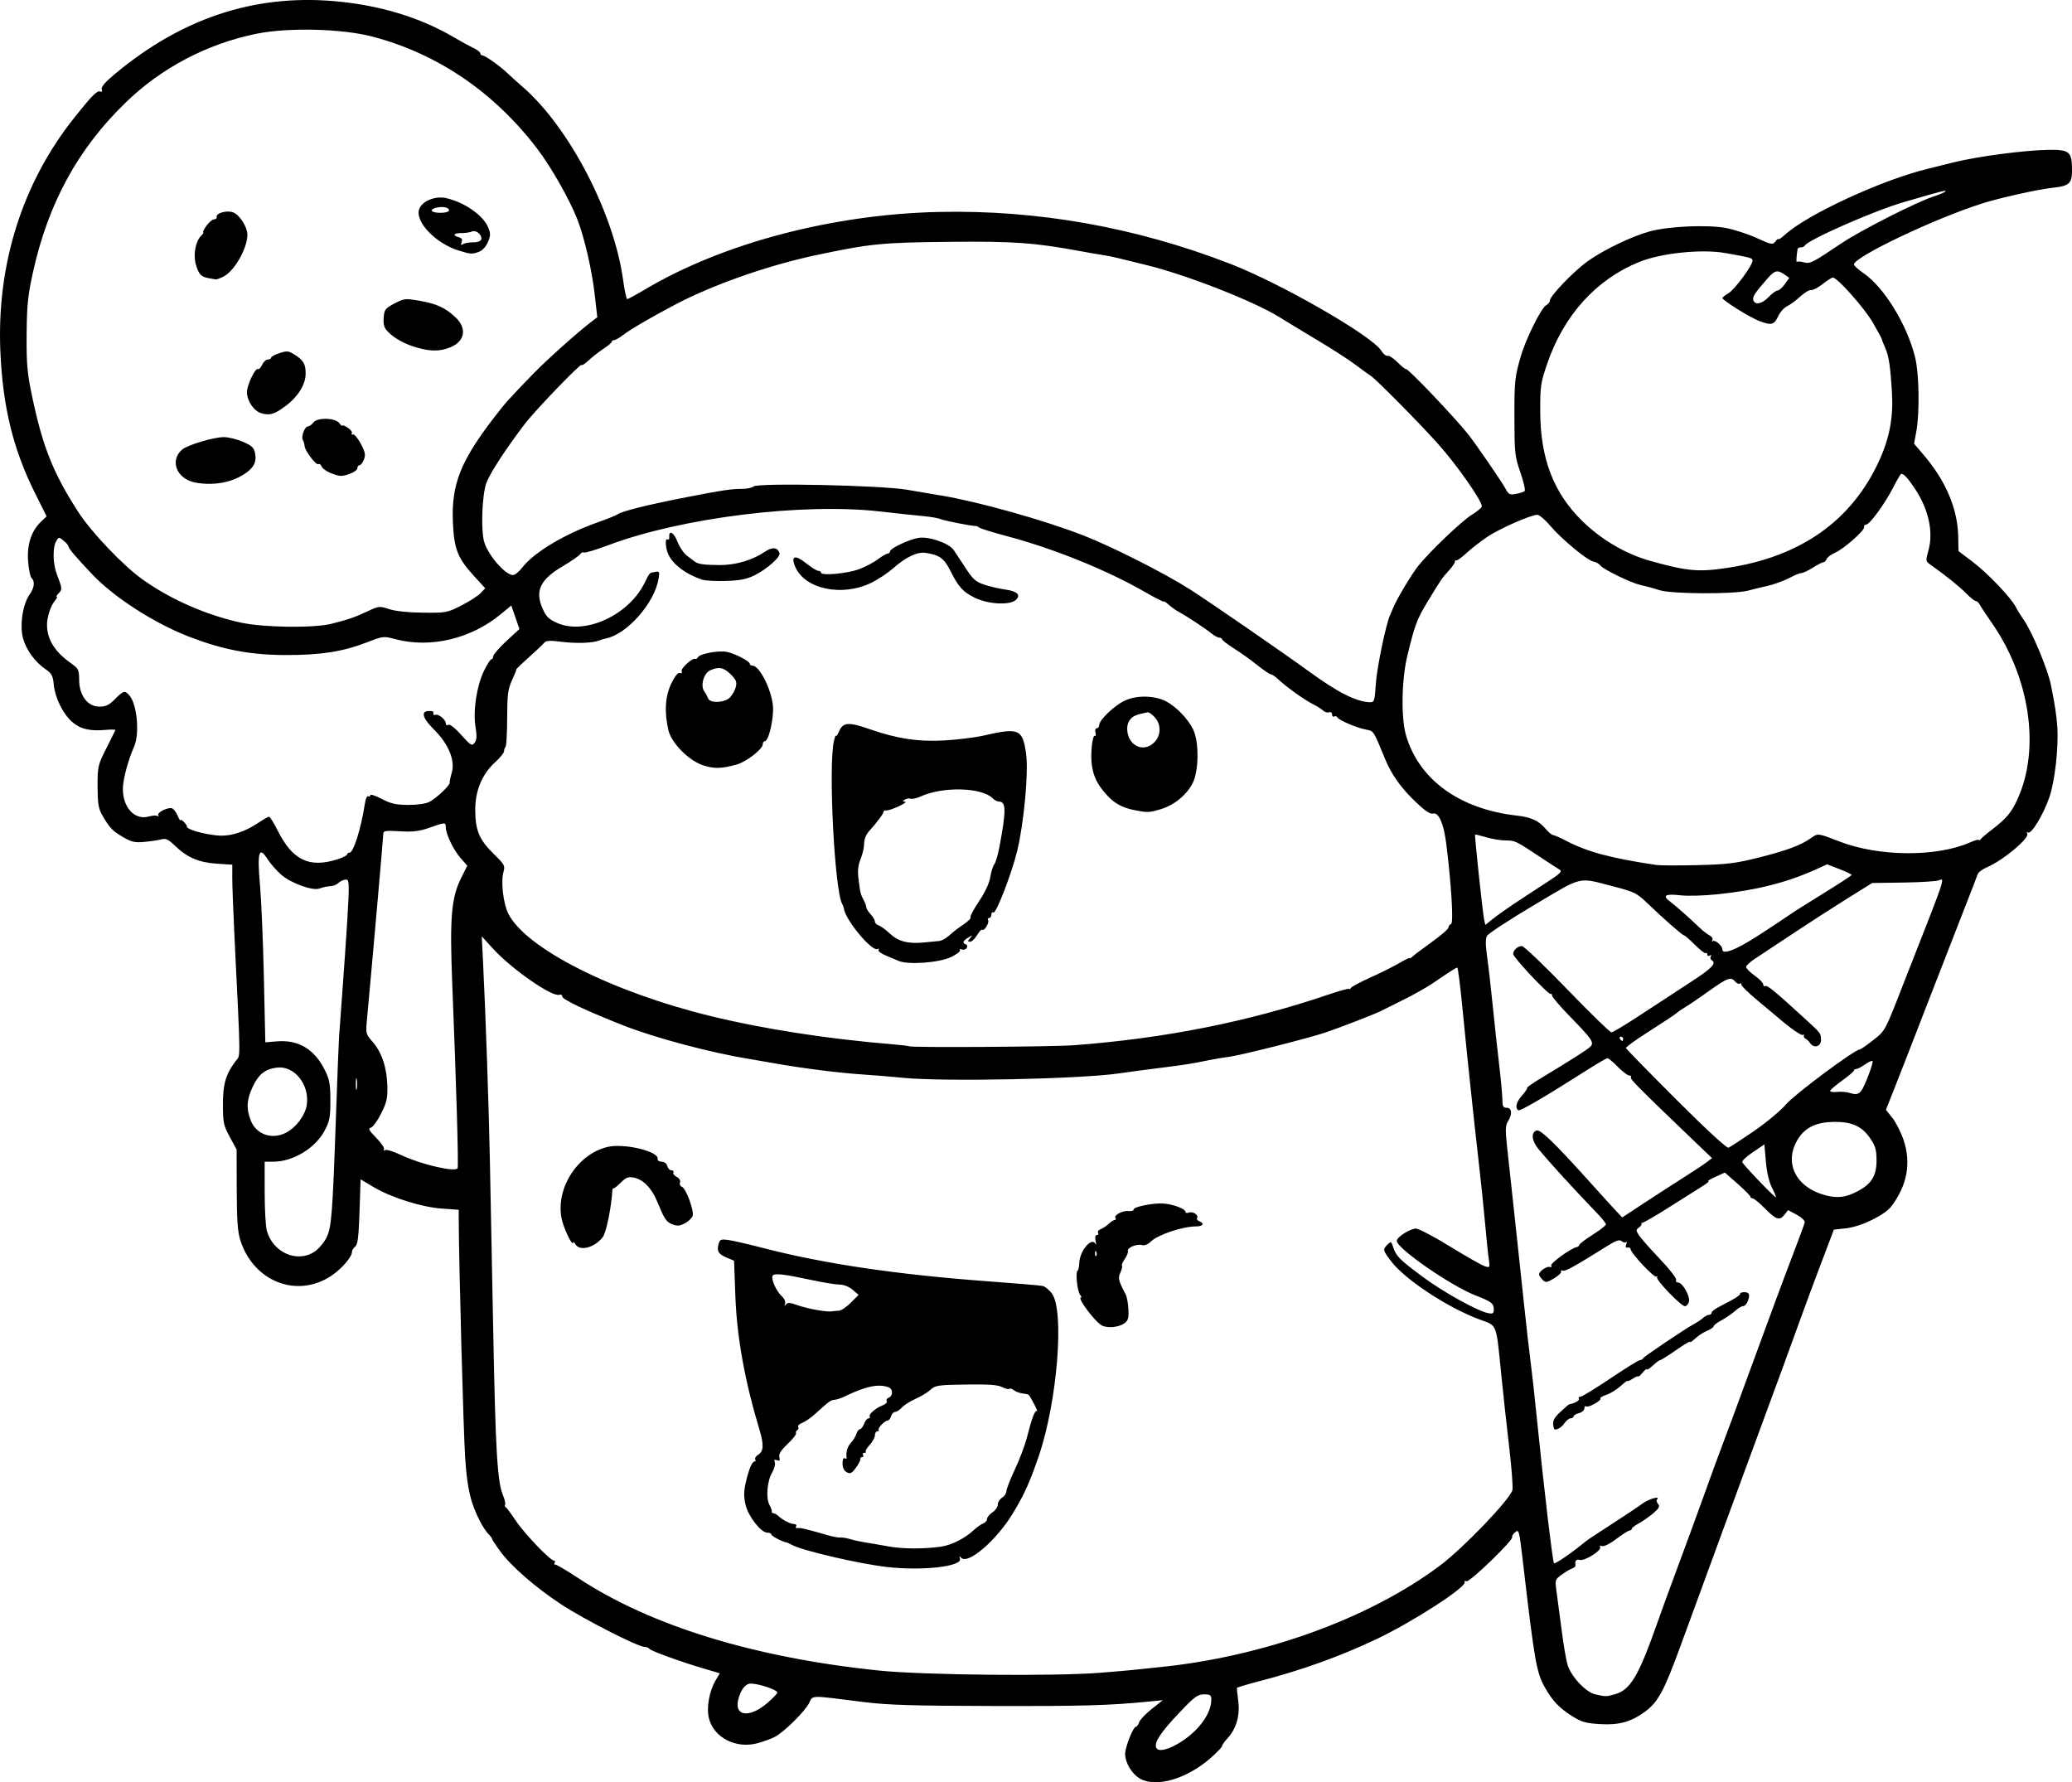 <?xml version="1.0" encoding="UTF-8" standalone="no"?>
<!-- Created with Inkscape (http://www.inkscape.org/) -->

<svg
   width="254.232mm"
   height="218.674mm"
   viewBox="0 0 254.232 218.674"
   version="1.1"
   id="svg5"
   xml:space="preserve"
   xmlns="http://www.w3.org/2000/svg"
   xmlns:svg="http://www.w3.org/2000/svg"><defs
     id="defs2" /><g
     id="layer1"
     transform="translate(40.589,2.111)"><path
       style="fill:#000000;stroke-width:0.265"
       d="m 99.332,216.14 c -1.012,-0.559 -1.851,-1.923 -1.868,-3.039 -0.012,-0.824 0.989,-3.356 1.327,-3.356 0.118,0 0.291,-0.243 0.385,-0.54 0.094,-0.297 0.787,-1.029 1.539,-1.627 l 1.368,-1.087 -1.72,0.169 c -4.907,0.481 -8.027,0.569 -19.182,0.543 -9.734,-0.023 -12.886,-0.119 -15.743,-0.478 -6.87,-0.864 -6.237,-0.876 -6.754,0.124 -0.551,1.065 -3.093,3.57 -4.209,4.147 -0.446,0.231 -1.407,0.58 -2.135,0.776 -2.602,0.701 -5.301,-0.664 -5.93,-2.998 -0.347,-1.29 0.008,-3.365 0.809,-4.723 l 0.509,-0.863 -1.927,-0.568 c -2.932,-0.864 -6.552,-2.176 -6.711,-2.434 -0.078,-0.127 -0.344,-0.23 -0.59,-0.23 -0.797,-2.6e-4 -7.483,-3.412 -10.221,-5.215 -3.17,-2.088 -6.132,-4.666 -7.495,-6.521 -0.544,-0.741 -0.988,-1.418 -0.988,-1.505 0,-0.087 -0.212,-0.37 -0.472,-0.63 -0.259,-0.259 -0.721,-0.96 -1.025,-1.556 -1.169,-2.291 -1.559,-3.977 -1.818,-7.854 -0.208,-3.124 -0.764,-23.725 -0.782,-29.003 l -0.005,-1.351 -2.051,-0.144 c -2.497,-0.176 -6.225,-1.35 -8.401,-2.645 l -1.587,-0.945 -0.132,3.968 c -0.103,3.098 -0.219,4.036 -0.529,4.277 -0.218,0.17 -0.397,0.47 -0.397,0.667 0,0.606 -1.262,2.067 -2.514,2.907 -4.184,2.812 -9.512,0.769 -11.162,-4.279 -0.351,-1.075 -0.45,-2.418 -0.463,-6.281 l -0.016,-4.914 -0.838,-1.547 c -0.765,-1.412 -0.838,-1.757 -0.841,-3.95 -0.003,-2.53 0.337,-3.712 1.528,-5.313 0.658,-0.885 0.669,0.679 -0.106,-15.214 -0.153,-3.129 -0.276,-6.417 -0.275,-7.307 l 0.003,-1.619 -1.918,-0.125 c -2.189,-0.143 -3.65,-0.774 -5.14,-2.222 -0.789,-0.766 -1.097,-0.908 -1.652,-0.761 -0.375,0.1 -1.308,0.24 -2.072,0.311 -1.179,0.11 -1.581,0.019 -2.646,-0.602 -1.289,-0.751 -1.662,-1.15 -2.573,-2.757 -0.422,-0.743 -0.526,-1.425 -0.53,-3.452 -0.004,-2.424 0.038,-2.611 1.054,-4.63 0.582,-1.157 1.092,-2.177 1.134,-2.265 0.042,-0.088 -0.517,-0.104 -1.242,-0.034 -1.869,0.18 -3.079,-0.113 -4.072,-0.985 -1.123,-0.986 -2.094,-2.96 -2.249,-4.574 -0.105,-1.097 -0.254,-1.375 -1.005,-1.886 -1.282,-0.871 -2.363,-2.347 -2.761,-3.77 -0.434,-1.55 -0.05,-4.194 0.777,-5.356 0.615,-0.864 0.709,-1.627 0.256,-2.081 -0.164,-0.164 -0.353,-1.111 -0.42,-2.103 -0.137,-2.03 0.423,-3.7 1.617,-4.821 l 0.661,-0.621 -1.406,-2.812 c -2.705,-5.409 -3.985,-10.649 -4.273,-17.496 -0.449,-10.674 2.726,-20.664 9.108,-28.655 2.106,-2.637 2.768,-3.311 3.119,-3.176 0.245,0.094 0.315,0.007 0.211,-0.264 -0.106,-0.276 0.42,-0.883 1.651,-1.907 8.142,-6.775 16.964,-9.722 26.707,-8.921 5.623,0.462 10.671,1.98 14.919,4.486 0.8,0.472 1.842,1.04 2.315,1.263 0.473,0.222 0.86,0.522 0.86,0.666 0,0.144 0.12,0.261 0.267,0.261 0.31,0 2.194,1.331 3.01,2.127 0.308,0.3 1.185,1.09 1.95,1.756 5.715,4.974 11.182,15.506 12.301,23.7 0.174,1.273 0.399,2.315 0.5,2.315 0.101,0 1.117,-0.553 2.257,-1.229 9.5,-5.634 22.946,-9.176 35.939,-9.467 12.148,-0.272 24.184,1.868 35.789,6.364 6.257,2.424 17.424,8.846 18.531,10.656 0.247,0.404 0.593,0.685 0.77,0.626 0.176,-0.059 0.734,0.305 1.239,0.81 0.505,0.505 0.963,0.873 1.018,0.818 0.175,-0.175 5.875,5.802 7.65,8.021 0.906,1.133 4.191,5.916 4.583,6.674 0.36,0.696 0.508,0.77 1.265,0.629 0.471,-0.088 0.951,-0.245 1.067,-0.349 0.116,-0.104 -0.116,-1.13 -0.516,-2.28 -0.679,-1.957 -0.727,-2.382 -0.735,-6.589 -0.009,-4.636 0.036,-5.078 0.794,-7.708 0.597,-2.072 2.498,-5.901 3.085,-6.215 0.258,-0.138 0.47,-0.397 0.47,-0.575 0,-0.564 2.925,-3.61 4.645,-4.838 1.972,-1.407 5.455,-3.077 7.658,-3.671 2.286,-0.617 7.054,-0.826 9.287,-0.407 1.004,0.188 2.705,0.741 3.78,1.229 1.835,0.833 1.976,0.859 2.307,0.423 0.194,-0.255 0.356,-0.382 0.361,-0.281 0.005,0.101 0.361,-0.137 0.791,-0.529 2.772,-2.524 11.985,-6.77 17.627,-8.124 0.28,-0.067 1.639,-0.406 3.022,-0.752 2.969,-0.745 8.867,-1.522 11.775,-1.552 2.385,-0.025 2.756,0.243 2.808,2.027 0.062,2.136 -0.18,2.389 -2.536,2.652 -1.75,0.195 -6.39,1.233 -8.475,1.897 -5.895,1.875 -15.743,6.564 -15.743,7.496 0,0.137 0.531,0.614 1.181,1.061 2.543,1.75 5.355,6.342 6.332,10.342 0.491,2.009 0.567,6.785 0.145,9.069 l -0.279,1.511 1.194,1.398 c 2.694,3.153 4.154,6.597 4.222,9.957 l 0.037,1.821 1.745,1.321 c 1.851,1.401 4.711,4.404 5.3,5.564 0.194,0.383 0.607,1.053 0.917,1.49 1.068,1.504 2.977,6.063 3.385,8.085 0.473,2.344 0.687,3.747 0.776,5.082 0.171,2.564 -0.3,6.723 -0.985,8.694 -0.741,2.131 -2.204,4.54 -2.606,4.292 -0.16,-0.099 -0.201,-0.046 -0.095,0.124 0.338,0.546 -3.017,3.341 -5.011,4.174 -0.514,0.215 -1,0.595 -1.081,0.845 -0.08,0.25 -0.78,2.062 -1.556,4.027 -0.775,1.965 -2.791,7.144 -4.479,11.509 -1.688,4.366 -3.552,9.153 -4.142,10.639 l -1.072,2.702 0.796,1.002 c 0.438,0.551 1.055,1.776 1.372,2.722 0.941,2.808 0.444,5.53 -1.48,8.097 -0.826,1.102 -3.733,2.517 -5.591,2.721 l -1.483,0.162 -1.557,4.101 c -0.856,2.256 -1.961,5.232 -2.455,6.615 -0.811,2.27 -2.895,7.952 -6.746,18.389 -0.752,2.037 -1.846,5.014 -2.433,6.615 -0.586,1.601 -1.699,4.637 -2.472,6.747 -0.773,2.11 -2.212,6.037 -3.196,8.726 -2.003,5.471 -2.73,6.802 -4.358,7.981 -1.719,1.245 -3.152,1.634 -5.502,1.494 -1.689,-0.101 -2.249,-0.259 -3.351,-0.947 -1.584,-0.989 -2.457,-1.898 -3.358,-3.495 -1.071,-1.899 -1.285,-3.116 -2.747,-15.642 -0.43,-3.685 -0.474,-3.849 -0.93,-3.459 -0.263,0.225 -0.428,0.491 -0.366,0.591 0.206,0.334 -5.218,5.582 -5.613,5.43 -0.206,-0.079 -0.307,-0.035 -0.226,0.097 0.342,0.553 -6.37,4.896 -10.837,7.012 -4.453,2.109 -9.145,3.796 -14.236,5.118 -1.572,0.408 -2.864,0.797 -2.872,0.863 -0.007,0.067 0.073,0.81 0.178,1.653 0.22,1.759 -0.256,3.372 -1.34,4.541 -0.357,0.385 -0.649,0.804 -0.649,0.931 0,0.127 -0.625,0.78 -1.389,1.453 -2.908,2.558 -6.643,3.669 -8.638,2.568 z m 5.04,-4.569 c 2.168,-1.391 3.664,-3.484 3.664,-5.125 0,-0.585 -0.114,-0.67 -0.897,-0.67 -0.783,0 -1.17,0.288 -3.048,2.272 -2.281,2.409 -3.071,3.606 -2.817,4.267 0.222,0.578 1.528,0.264 3.098,-0.743 z M 53.488,206.895 c 0.661,-0.56 1.246,-1.153 1.301,-1.318 0.105,-0.314 -2.243,-1.124 -3.259,-1.124 -0.67,0 -1.284,0.813 -1.559,2.065 -0.429,1.953 1.423,2.152 3.516,0.377 z M 157.525,205.777 c 1.937,-0.538 2.924,-2.198 5.27,-8.865 0.563,-1.601 1.693,-4.696 2.511,-6.879 0.818,-2.183 2.257,-6.112 3.198,-8.731 0.941,-2.619 1.944,-5.358 2.228,-6.085 0.285,-0.728 1.65,-4.419 3.035,-8.202 3.177,-8.678 4.381,-11.925 5.84,-15.743 0.64,-1.673 1.199,-3.208 1.242,-3.409 0.044,-0.203 -0.394,-0.62 -0.979,-0.933 l -1.058,-0.567 -0.473,0.591 c -0.594,0.742 -1.013,0.591 -2.47,-0.887 -0.62,-0.629 -1.254,-1.144 -1.408,-1.144 -0.154,0 -0.28,-0.093 -0.28,-0.206 0,-0.113 -0.705,-0.826 -1.566,-1.584 l -1.566,-1.378 -1.146,0.52 c -0.63,0.286 -1.027,0.525 -0.881,0.53 0.146,0.006 -0.152,0.269 -0.661,0.585 -0.509,0.316 -2.375,1.494 -4.147,2.618 -1.771,1.124 -3.289,1.994 -3.373,1.934 -0.084,-0.06 -0.095,-0.031 -0.025,0.064 0.07,0.095 -0.064,0.313 -0.3,0.485 -0.394,0.288 -0.393,0.365 0.006,0.974 0.238,0.364 1.387,1.663 2.552,2.888 1.165,1.224 2.061,2.375 1.991,2.558 -0.07,0.182 0.038,0.331 0.24,0.331 0.554,0 1.537,1.747 1.337,2.377 -0.093,0.293 -0.313,0.533 -0.49,0.533 -0.485,0 -3.658,-3.303 -3.422,-3.563 0.113,-0.124 0.078,-0.154 -0.078,-0.065 -0.29,0.165 -3.146,-2.879 -3.168,-3.375 -0.007,-0.15 -0.17,-0.239 -0.363,-0.196 -0.236,0.052 -0.293,-0.076 -0.172,-0.389 0.098,-0.256 0.094,-0.381 -0.009,-0.278 -0.103,0.103 -0.35,0.054 -0.548,-0.111 -0.278,-0.23 -0.677,-0.1 -1.744,0.57 -3.972,2.492 -5.239,3.193 -5.488,3.039 -0.151,-0.093 -0.242,-0.04 -0.202,0.119 0.04,0.159 -0.364,0.543 -0.898,0.853 -0.885,0.514 -1.008,0.527 -1.389,0.146 -0.23,-0.23 -0.418,-0.519 -0.418,-0.643 0,-0.386 0.934,-1.045 1.306,-0.921 0.204,0.068 0.28,-0.003 0.178,-0.168 -0.163,-0.263 2.474,-2.17 3.134,-2.267 0.152,-0.022 0.295,-0.145 0.318,-0.273 0.023,-0.128 0.767,-0.693 1.654,-1.257 0.887,-0.564 1.613,-1.132 1.613,-1.262 0,-0.13 -0.446,-0.702 -0.992,-1.27 -3.113,-3.242 -5.858,-6.245 -7.276,-7.959 -0.829,-1.002 -0.947,-2.02 -0.265,-2.286 0.485,-0.189 2.221,1.494 6.813,6.605 1.164,1.296 2.477,2.739 2.917,3.208 l 0.8,0.852 2.686,-1.765 c 1.477,-0.971 3.677,-2.392 4.889,-3.16 1.212,-0.767 2.483,-1.61 2.824,-1.873 l 0.621,-0.478 -2.601,-2.493 c -6.544,-6.272 -7.479,-7.217 -7.348,-7.427 0.076,-0.124 -0.023,-0.225 -0.22,-0.225 -0.197,0 -0.824,-0.476 -1.392,-1.058 -0.568,-0.582 -1.135,-1.058 -1.259,-1.058 -0.124,0 -1.142,0.583 -2.261,1.295 -5.503,3.499 -8.479,5.241 -8.695,5.09 -0.427,-0.299 -0.235,-1.024 0.488,-1.836 0.389,-0.438 0.66,-0.843 0.602,-0.902 -0.058,-0.058 0.635,-0.554 1.541,-1.101 4.068,-2.459 5.851,-3.594 6.214,-3.958 0.506,-0.506 0.239,-0.898 -2.588,-3.799 -1.162,-1.192 -2.112,-2.313 -2.112,-2.491 0,-0.178 -0.067,-0.257 -0.148,-0.176 -0.204,0.204 -4.614,-4.483 -4.614,-4.905 0,-0.474 0.55,-0.976 1.069,-0.976 0.239,0 2.734,2.381 5.545,5.292 2.811,2.91 5.257,5.292 5.436,5.292 0.178,0 1.737,-0.932 3.464,-2.071 1.727,-1.139 4.479,-2.938 6.116,-3.997 2.789,-1.806 3.36,-2.395 2.708,-2.798 -0.148,-0.091 -0.189,-0.295 -0.091,-0.453 0.106,-0.171 0.054,-0.211 -0.128,-0.098 -0.168,0.104 -0.305,0.043 -0.305,-0.136 0,-0.178 -0.074,-0.25 -0.165,-0.16 -0.091,0.091 -0.695,-0.366 -1.344,-1.014 -0.648,-0.648 -1.26,-1.179 -1.359,-1.179 -0.191,0 -2.508,-2.038 -4.621,-4.064 -1.145,-1.097 -1.538,-1.287 -3.969,-1.915 -4.507,-1.165 -3.682,-1.357 -9.83,2.293 -3.006,1.785 -5.59,3.478 -5.742,3.763 -0.194,0.363 -0.191,1.122 0.013,2.536 0.16,1.109 0.469,3.803 0.687,5.986 0.218,2.183 0.575,5.457 0.792,7.276 0.218,1.819 0.397,3.754 0.398,4.299 0.002,0.815 0.097,0.992 0.531,0.992 0.637,0 0.709,0.797 0.151,1.663 -0.308,0.477 -0.331,1.029 -0.123,2.967 0.14,1.31 0.547,5.06 0.903,8.334 0.356,3.274 0.892,8.275 1.19,11.113 0.299,2.838 0.658,5.993 0.799,7.011 0.141,1.019 0.49,4.174 0.776,7.011 0.83,8.237 1.934,17.579 2.103,17.78 0.125,0.149 2.287,-1.342 3.923,-2.706 0.181,-0.151 1.609,-1.097 3.175,-2.103 1.566,-1.006 3.253,-2.133 3.749,-2.505 0.771,-0.578 2.292,-1.005 1.79,-0.502 -0.096,0.096 -0.035,0.342 0.135,0.547 0.248,0.299 0.131,0.525 -0.584,1.135 -0.491,0.419 -1.286,0.974 -1.767,1.233 -0.481,0.259 -0.874,0.563 -0.874,0.675 0,0.112 -0.117,0.204 -0.259,0.204 -0.143,0 -0.875,0.466 -1.627,1.035 -0.802,0.607 -1.533,0.971 -1.769,0.881 -0.24,-0.092 -0.332,-0.043 -0.23,0.123 0.242,0.392 -1.886,1.74 -2.495,1.58 -0.451,-0.118 -0.624,0.107 -0.529,0.687 0.019,0.113 -0.176,0.28 -0.432,0.37 -0.256,0.09 -0.833,0.436 -1.283,0.768 -0.806,0.595 -0.814,0.626 -0.599,2.144 0.12,0.847 0.4,2.96 0.622,4.695 0.222,1.735 0.545,3.624 0.717,4.198 0.43,1.435 2.22,3.351 3.385,3.622 1.284,0.299 1.339,0.299 2.393,0.006 z m -7.44,-32.611 c -0.25,-0.817 -0.097,-1.225 0.762,-2.032 0.538,-0.505 1.037,-0.93 1.11,-0.945 0.704,-0.137 1.302,-0.482 1.179,-0.68 -0.084,-0.135 -2.6e-4,-0.246 0.185,-0.246 0.185,0 1.84,-1.012 3.678,-2.249 1.838,-1.237 3.47,-2.249 3.626,-2.249 0.156,0 0.324,-0.091 0.372,-0.202 0.096,-0.22 5.232,-3.68 6.305,-4.247 0.363,-0.192 0.849,-0.52 1.079,-0.728 0.23,-0.208 0.558,-0.379 0.728,-0.379 0.17,0 0.31,-0.11 0.31,-0.245 0,-0.135 0.327,-0.419 0.728,-0.632 0.4,-0.213 1.204,-0.641 1.786,-0.951 0.582,-0.31 1.029,-0.651 0.992,-0.757 -0.036,-0.106 0.202,-0.193 0.529,-0.193 0.363,0 0.586,0.155 0.572,0.397 -0.039,0.671 -0.414,1.323 -0.761,1.323 -0.181,0 -0.621,0.268 -0.976,0.595 -0.355,0.327 -1.087,0.831 -1.626,1.119 -0.539,0.288 -0.98,0.618 -0.98,0.733 0,0.116 -0.327,0.356 -0.728,0.533 -0.73,0.324 -1.074,0.555 -1.795,1.206 -0.213,0.192 -0.388,0.272 -0.388,0.178 0,-0.094 -0.78,0.373 -1.732,1.039 -0.953,0.666 -1.817,1.211 -1.921,1.211 -0.104,0 -0.515,0.302 -0.913,0.672 -0.399,0.37 -0.729,0.578 -0.734,0.463 -0.005,-0.115 -0.243,0.072 -0.529,0.415 -0.286,0.344 -0.52,0.549 -0.52,0.457 0,-0.092 -0.298,0.027 -0.661,0.266 -0.364,0.238 -0.661,0.367 -0.661,0.286 0,-0.081 -0.383,0.202 -0.851,0.629 -0.468,0.427 -1.25,0.909 -1.738,1.07 -0.488,0.161 -0.82,0.36 -0.738,0.442 0.22,0.22 -1.426,1.159 -1.717,0.979 -0.137,-0.085 -0.249,0.03 -0.249,0.254 0,0.224 -0.298,0.482 -0.661,0.573 -0.364,0.091 -0.661,0.272 -0.661,0.402 0,0.13 -0.165,0.236 -0.366,0.236 -0.202,0 -0.561,0.298 -0.8,0.661 -0.347,0.529 -1.139,0.911 -1.235,0.595 z m -55.647,29.959 c 1.877,-0.148 3.829,-0.32 4.338,-0.381 0.509,-0.062 1.7,-0.187 2.646,-0.279 12.903,-1.254 25.953,-5.957 34.687,-12.501 2.86,-2.143 8.585,-8.115 8.875,-9.258 0.083,-0.328 -0.097,-2.709 -0.401,-5.292 -0.303,-2.583 -0.742,-6.601 -0.975,-8.929 -0.634,-6.34 -0.461,-5.899 -2.637,-6.697 -3.855,-1.414 -9.136,-4.88 -10.842,-7.114 -1.065,-1.395 -1.083,-1.473 -0.476,-2.08 0.425,-0.425 0.465,-0.407 0.696,0.312 0.35,1.092 0.796,1.54 3.615,3.633 2.518,1.87 6.745,4.217 8.041,4.465 0.578,0.11 0.691,0.035 0.691,-0.46 0,-0.74 -0.272,-0.948 -2.249,-1.718 -3.035,-1.182 -9.661,-5.775 -9.655,-6.693 0.003,-0.456 1.645,-1.506 2.354,-1.506 0.332,0 2.23,0.999 4.217,2.22 1.987,1.221 3.899,2.306 4.247,2.411 0.609,0.184 0.628,0.15 0.478,-0.831 -0.086,-0.562 -0.288,-2.511 -0.449,-4.33 -0.161,-1.819 -0.52,-5.272 -0.797,-7.673 -0.277,-2.401 -0.695,-6.211 -0.929,-8.467 -0.234,-2.256 -0.471,-4.505 -0.526,-4.999 -0.055,-0.494 -0.307,-3.024 -0.56,-5.622 -0.253,-2.598 -0.528,-4.723 -0.61,-4.723 -0.161,0.002 -0.721,0.358 -2.968,1.889 -0.779,0.531 -2.428,1.461 -3.665,2.067 -1.237,0.606 -2.449,1.21 -2.693,1.341 -0.602,0.323 -4.797,1.957 -6.724,2.618 -2.1,0.721 -10.525,2.849 -12.014,3.035 -0.655,0.082 -1.726,0.26 -2.381,0.396 -2.082,0.432 -2.972,0.573 -6.085,0.963 -1.673,0.209 -3.876,0.504 -4.895,0.655 -4.773,0.708 -21.663,1.054 -26.667,0.545 -1.34,-0.136 -3.538,-0.318 -4.884,-0.403 -2.8,-0.178 -7.248,-0.74 -10.755,-1.359 -1.324,-0.234 -2.765,-0.483 -3.202,-0.553 -4.652,-0.754 -11.493,-2.577 -15.345,-4.088 -4.527,-1.776 -7.542,-3.201 -7.542,-3.566 0,-0.192 -0.162,-0.288 -0.359,-0.212 -0.846,0.325 -5.82,-3.127 -8.109,-5.628 l -1.408,-1.538 0.171,3.44 c 0.318,6.413 0.686,17.169 0.829,24.209 0.078,3.856 0.265,13.381 0.415,21.167 0.278,14.395 0.503,18.12 1.192,19.77 0.212,0.508 0.327,1.02 0.254,1.138 -0.073,0.118 -0.042,0.254 0.068,0.303 0.11,0.049 0.674,0.803 1.254,1.676 1.045,1.574 4.227,4.895 4.69,4.895 0.132,0 0.165,0.122 0.073,0.271 -0.092,0.149 -0.069,0.24 0.051,0.203 0.12,-0.037 1.409,0.718 2.864,1.678 8.825,5.826 21.596,9.752 36.844,11.327 5.459,0.564 21.499,0.725 27.212,0.274 z M 68.216,190.145 c -3.417,-0.392 -10.402,-2.017 -11.64,-2.708 -0.292,-0.163 -0.591,-0.302 -0.664,-0.309 -0.452,-0.043 -1.852,-0.772 -1.852,-0.964 0,-0.128 -0.229,-0.232 -0.509,-0.232 -0.77,0 -2.317,-1.984 -2.659,-3.408 -0.217,-0.903 -0.221,-1.606 -0.015,-2.556 0.366,-1.688 0.8,-2.766 1.113,-2.766 0.136,0 0.177,-0.115 0.09,-0.256 -0.087,-0.141 0.085,-0.408 0.381,-0.593 0.646,-0.403 0.686,-1.228 0.147,-3.012 -1.812,-6.002 -2.786,-11.399 -2.97,-16.459 l -0.157,-4.312 -0.854,-0.357 c -1.059,-0.443 -1.28,-0.784 -1.064,-1.643 0.151,-0.601 0.275,-0.66 1.149,-0.552 0.539,0.067 2.409,0.493 4.155,0.947 7.615,1.981 16.499,3.3 27.914,4.143 3.274,0.242 6.213,0.49 6.531,0.552 0.318,0.061 0.85,0.495 1.184,0.963 1.534,2.155 0.642,13.21 -1.602,19.832 -1.107,3.269 -1.838,4.882 -3.267,7.208 -2.002,3.259 -5.427,6.194 -6.262,5.365 -0.248,-0.246 -0.285,-0.228 -0.168,0.081 0.369,0.971 -4.581,1.543 -8.983,1.038 z m 6.645,-2.493 c 1.322,-0.19 2.931,-1.004 4.058,-2.053 0.371,-0.346 0.883,-0.706 1.138,-0.801 0.255,-0.095 0.463,-0.341 0.463,-0.547 0,-0.206 0.298,-0.57 0.661,-0.808 0.364,-0.238 0.661,-0.668 0.661,-0.954 0,-0.286 0.238,-0.67 0.529,-0.851 0.291,-0.182 0.529,-0.542 0.529,-0.801 0,-0.259 0.468,-1.46 1.039,-2.669 0.572,-1.209 1.234,-2.963 1.471,-3.897 0.615,-2.421 0.993,-3.411 1.242,-3.257 0.169,0.104 -0.648,-1.493 -1.014,-1.984 -0.042,-0.056 -0.383,-0.135 -0.759,-0.177 -0.376,-0.041 -0.859,-0.221 -1.073,-0.399 -0.215,-0.178 -0.462,-0.252 -0.55,-0.165 -0.088,0.088 -0.484,-0.008 -0.88,-0.213 -0.537,-0.278 -1.669,-0.358 -4.447,-0.316 -3.426,0.052 -3.776,0.103 -4.342,0.635 -0.339,0.318 -1.158,0.818 -1.82,1.111 -0.662,0.293 -1.423,0.775 -1.691,1.071 -0.268,0.296 -0.64,0.539 -0.826,0.539 -0.186,0 -0.414,0.238 -0.506,0.529 -0.092,0.291 -0.279,0.529 -0.415,0.529 -0.356,0 -1.29,0.986 -1.107,1.169 0.085,0.085 0.015,0.154 -0.154,0.154 -0.17,0 -0.309,0.221 -0.309,0.491 0,0.27 -0.285,0.798 -0.634,1.174 -0.349,0.376 -0.567,0.751 -0.485,0.832 0.082,0.082 0.003,0.149 -0.176,0.149 -0.178,0 -0.251,0.119 -0.161,0.265 0.09,0.146 0.037,0.265 -0.117,0.265 -0.154,0 -0.25,0.105 -0.214,0.233 0.036,0.128 -0.207,0.606 -0.54,1.062 -0.508,0.696 -0.689,0.785 -1.124,0.552 -0.34,-0.182 -0.519,-0.554 -0.519,-1.078 0,-0.479 0.109,-0.733 0.271,-0.632 0.149,0.092 0.254,0.069 0.233,-0.051 -0.116,-0.668 0.083,-1.371 0.522,-1.842 0.273,-0.293 0.579,-0.792 0.679,-1.108 0.1,-0.316 0.296,-0.575 0.436,-0.575 0.139,0 0.366,-0.298 0.505,-0.661 0.138,-0.364 0.381,-0.661 0.538,-0.661 0.158,0 0.226,-0.098 0.152,-0.217 -0.17,-0.275 0.729,-1.055 1.593,-1.383 0.362,-0.138 0.584,-0.37 0.493,-0.517 -0.091,-0.147 0.021,-0.338 0.249,-0.426 0.537,-0.206 0.534,-1.058 -0.005,-1.264 -1.217,-0.467 -2.796,-0.145 -5.325,1.085 -0.467,0.227 -1.062,0.427 -1.324,0.443 -0.467,0.03 -0.651,0.165 -2.418,1.771 -0.487,0.443 -1.179,0.917 -1.537,1.053 -0.358,0.136 -0.583,0.359 -0.499,0.494 0.084,0.136 0.03,0.323 -0.121,0.416 -0.15,0.093 -0.217,0.261 -0.147,0.373 0.069,0.112 -0.394,0.699 -1.029,1.305 -0.838,0.799 -1.117,1.247 -1.016,1.634 0.107,0.411 0.041,0.495 -0.292,0.367 -0.318,-0.122 -0.389,-0.054 -0.269,0.258 0.089,0.233 -0.064,0.812 -0.341,1.286 -0.611,1.047 -0.772,3.115 -0.308,3.953 0.187,0.337 0.314,0.703 0.283,0.812 -0.031,0.109 0.054,0.198 0.189,0.198 0.135,0 0.408,0.149 0.606,0.331 0.57,0.523 1.486,0.992 1.939,0.992 0.229,0 0.338,0.127 0.242,0.282 -0.096,0.155 -0.014,0.253 0.183,0.217 0.335,-0.061 0.96,0.086 3.731,0.882 0.618,0.178 1.303,0.301 1.521,0.275 0.218,-0.026 0.754,0.061 1.191,0.194 0.437,0.133 1.27,0.315 1.852,0.405 0.582,0.089 1.892,0.315 2.91,0.5 1.698,0.309 4.319,0.319 6.38,0.024 z M 62.356,158.7 c 0.269,-0.011 0.92,-0.451 1.446,-0.977 l 0.957,-0.957 -0.733,-0.631 c -0.439,-0.378 -1.072,-0.632 -1.578,-0.634 -0.465,-0.002 -1.976,-0.244 -3.359,-0.54 -3.569,-0.763 -4.665,-0.888 -4.869,-0.558 -0.238,0.385 0.437,1.915 1.11,2.514 0.312,0.278 0.488,0.677 0.408,0.926 -0.101,0.317 -0.072,0.345 0.103,0.102 0.194,-0.269 0.476,-0.253 1.414,0.078 1.268,0.447 3.575,0.863 4.215,0.76 0.218,-0.035 0.617,-0.073 0.886,-0.085 z m 32.319,1.852 c -0.793,-0.334 -3.163,-3.46 -2.623,-3.46 0.096,0 0.043,-0.158 -0.117,-0.35 -0.339,-0.408 -0.587,-2.782 -0.309,-2.954 0.104,-0.064 0.199,-0.481 0.212,-0.927 0.044,-1.534 1.58,-3.306 2.01,-2.318 0.079,0.182 0.076,0.003 -0.007,-0.397 -0.096,-0.464 -0.039,-0.728 0.158,-0.728 0.17,0 0.235,-0.12 0.144,-0.266 -0.091,-0.147 0.051,-0.349 0.315,-0.45 0.264,-0.101 0.711,-0.398 0.993,-0.66 0.282,-0.262 0.617,-0.476 0.743,-0.476 0.127,0 0.16,-0.113 0.075,-0.251 -0.215,-0.348 0.921,-0.928 1.645,-0.841 0.327,0.039 0.595,-0.048 0.595,-0.193 0,-0.338 2.491,-0.827 3.704,-0.726 1.173,0.097 2.646,0.658 2.646,1.007 0,0.147 0.194,0.193 0.43,0.102 0.486,-0.187 1.229,0.308 1.005,0.67 -0.08,0.13 0.04,0.308 0.268,0.395 0.682,0.262 0.468,0.631 -0.367,0.631 -1.676,0 -4.742,1.025 -5.583,1.866 -0.352,0.352 -0.764,0.512 -1.096,0.425 -0.653,-0.171 -1.852,0.341 -1.713,0.731 0.056,0.157 -0.116,0.596 -0.382,0.976 -0.266,0.38 -0.423,0.752 -0.349,0.826 0.074,0.074 -0.009,0.448 -0.184,0.832 -0.322,0.706 -0.256,0.979 0.639,2.678 0.153,0.291 0.306,1.122 0.34,1.846 0.05,1.087 -0.038,1.386 -0.508,1.718 -0.667,0.471 -1.935,0.609 -2.686,0.293 z m -0.745,-9.066 c -0.085,-0.211 -0.147,-0.148 -0.16,0.16 -0.011,0.279 0.051,0.435 0.139,0.347 0.088,-0.088 0.097,-0.316 0.021,-0.507 z m -63.924,-0.943 c -0.148,-0.255 -0.274,-0.344 -0.279,-0.198 -0.018,0.524 -0.975,-1.35 -1.312,-2.57 -1.031,-3.722 1.675,-8.222 5.505,-9.156 2.049,-0.5 6.375,0.531 6.186,1.475 -0.036,0.181 0.183,0.329 0.488,0.329 0.331,0 0.61,0.213 0.692,0.529 0.076,0.291 0.31,0.529 0.52,0.529 0.21,0 0.312,0.113 0.226,0.251 -0.085,0.138 0.095,0.385 0.402,0.549 0.329,0.176 0.496,0.457 0.409,0.685 -0.082,0.213 0.024,0.453 0.234,0.533 0.508,0.195 1.519,2.936 1.317,3.571 -0.087,0.276 -0.52,0.688 -0.961,0.916 -0.643,0.333 -0.947,0.355 -1.533,0.112 -0.763,-0.316 -0.94,-0.583 -1.865,-2.817 -0.675,-1.628 -1.697,-2.673 -2.838,-2.902 -0.701,-0.14 -0.971,-0.037 -1.632,0.625 -0.436,0.436 -0.838,0.747 -0.893,0.692 -0.055,-0.055 -0.11,0.049 -0.122,0.231 -0.153,2.263 -0.759,5.203 -1.186,5.755 -1.007,1.301 -2.828,1.768 -3.357,0.86 z m -32.009,0.924 c 0.494,-0.329 1.149,-1.092 1.456,-1.697 0.641,-1.266 0.758,-2.771 1.199,-15.433 0.155,-4.438 0.317,-8.589 0.361,-9.223 0.044,-0.634 0.213,-2.956 0.376,-5.159 0.525,-7.116 0.809,-11.65 0.812,-12.948 0.002,-1.062 -0.073,-1.256 -0.46,-1.191 -0.255,0.043 -0.62,0.227 -0.813,0.408 -0.192,0.182 -0.549,0.349 -0.794,0.371 -0.709,0.064 -0.938,0.111 -1.551,0.318 -0.861,0.291 -3.491,-0.671 -4.679,-1.712 -0.563,-0.493 -1.321,-1.362 -1.685,-1.932 -1.04,-1.629 -1.266,-0.812 -0.904,3.26 0.163,1.833 0.376,6.913 0.473,11.289 l 0.177,7.956 1.422,-0.118 c 2.601,-0.216 4.554,0.928 5.821,3.409 0.637,1.248 0.733,1.744 0.739,3.816 0.006,2.079 -0.083,2.552 -0.702,3.725 -1.138,2.157 -3.878,3.816 -6.305,3.816 h -1.056 l 0.002,3.77 c 8e-4,2.074 0.118,4.187 0.261,4.696 0.754,2.688 3.718,3.994 5.85,2.578 z M 176.826,143.596 c -0.356,-0.699 -0.634,-1.89 -0.746,-3.204 l -0.179,-2.092 -1.405,0.948 c -0.773,0.521 -1.364,1.072 -1.313,1.224 0.113,0.338 4.007,4.402 4.126,4.306 0.046,-0.038 -0.171,-0.569 -0.483,-1.181 z m 10.452,0.483 c 1.75,-0.906 2.381,-1.908 2.381,-3.778 0,-1.327 -0.13,-1.79 -0.767,-2.729 -1.008,-1.486 -2.217,-2.046 -4.392,-2.036 -2.115,0.01 -3.507,0.632 -4.386,1.96 -1.933,2.921 -0.454,6.07 3.315,7.054 1.451,0.379 2.442,0.257 3.85,-0.471 z M 15.557,141.229 c 0.135,-0.219 -0.148,-10.009 -0.658,-22.728 -0.32,-7.97 -0.111,-10.465 1.072,-12.839 l 0.776,-1.557 -0.816,-0.93 c -0.878,-1 -1.822,-2.961 -1.822,-3.784 0,-0.633 -0.065,-0.631 -1.994,0.05 -1.25,0.441 -2.005,0.533 -3.629,0.441 -1.864,-0.106 -2.051,-0.072 -2.051,0.375 0,0.403 -1.373,16.013 -2,22.734 -0.159,1.7 -0.139,1.778 0.703,2.737 1.111,1.266 1.733,3.122 1.798,5.371 0.044,1.526 -0.066,2.021 -0.766,3.421 -0.45,0.9 -1.021,1.68 -1.269,1.733 -0.357,0.076 -0.218,0.333 0.671,1.237 0.617,0.627 1.045,1.265 0.951,1.417 -0.099,0.16 -0.043,0.198 0.133,0.089 0.167,-0.103 1.064,0.175 1.994,0.619 2.362,1.127 6.595,2.117 6.906,1.615 z m 159.052,-4.555 c 1.518,-1.043 3.303,-2.532 3.967,-3.309 1.054,-1.234 8.368,-6.678 9.014,-6.71 0.119,-0.006 0.854,-0.512 1.633,-1.124 1.535,-1.207 1.433,-1.014 3.889,-7.331 0.82,-2.11 2.127,-5.444 2.904,-7.408 0.777,-1.965 1.498,-3.919 1.602,-4.343 0.169,-0.688 0.135,-0.747 -0.313,-0.551 -0.276,0.121 -2.229,0.244 -4.339,0.274 l -3.836,0.055 -3.175,1.979 c -1.746,1.089 -4.766,3.039 -6.71,4.333 -1.944,1.294 -3.995,2.651 -4.556,3.015 -0.562,0.364 -1.025,0.803 -1.029,0.975 -0.004,0.172 0.466,0.649 1.045,1.058 0.579,0.41 1.055,0.901 1.058,1.091 0.003,0.19 0.113,0.28 0.244,0.199 0.235,-0.145 1.134,0.587 4.517,3.68 2.366,2.163 2.267,2.043 2.325,2.823 0.066,0.876 -0.829,1.215 -1.328,0.504 -0.181,-0.258 -0.448,-0.515 -0.593,-0.571 -0.146,-0.056 -0.225,-0.221 -0.176,-0.366 0.049,-0.146 0.008,-0.184 -0.09,-0.086 -0.165,0.165 -1.448,-0.712 -3.041,-2.079 -0.364,-0.312 -1.554,-1.31 -2.646,-2.217 -1.091,-0.907 -1.952,-1.76 -1.912,-1.894 0.04,-0.135 -0.036,-0.177 -0.168,-0.096 -0.133,0.082 -0.388,-0.028 -0.568,-0.245 -0.525,-0.632 -0.95,-0.482 -3.197,1.127 -1.168,0.837 -2.435,1.7 -2.814,1.918 -0.379,0.218 -0.9,0.575 -1.159,0.794 -0.258,0.218 -1.783,1.23 -3.388,2.249 -1.605,1.019 -2.891,1.945 -2.857,2.059 0.034,0.114 2.798,2.943 6.144,6.286 3.654,3.652 6.224,6.024 6.438,5.943 0.195,-0.074 1.597,-0.988 3.115,-2.031 z m -180.106,0.192 c 1.25,-0.646 2.354,-2.126 2.547,-3.412 0.371,-2.476 -1.516,-4.838 -3.656,-4.577 -1.452,0.177 -2.263,0.822 -2.985,2.373 -0.748,1.607 -0.803,2.676 -0.214,4.15 0.679,1.696 2.599,2.349 4.307,1.466 z M 188.538,130.154 c 0.428,-1.065 0.713,-2 0.634,-2.079 -0.079,-0.079 -0.496,0.108 -0.927,0.415 -0.431,0.307 -0.914,0.558 -1.074,0.558 -0.159,0 -0.292,0.089 -0.296,0.198 -0.003,0.109 -0.658,0.666 -1.455,1.237 -0.797,0.571 -1.45,1.136 -1.45,1.255 0,0.119 0.381,0.174 0.848,0.123 0.466,-0.051 1.151,5.3e-4 1.521,0.115 1.166,0.359 1.401,0.164 2.198,-1.821 z M 3.183,130.303 c -0.063,-0.327 -0.115,-0.059 -0.115,0.595 0,0.655 0.052,0.923 0.115,0.595 0.063,-0.327 0.063,-0.863 0,-1.191 z m 88.052,-4.176 c 11.042,-0.825 21.347,-2.876 31.119,-6.193 1.438,-0.488 2.617,-0.81 2.619,-0.716 0.002,0.095 0.091,0.041 0.198,-0.119 0.107,-0.16 1.203,-0.744 2.435,-1.298 1.232,-0.554 2.81,-1.342 3.506,-1.753 0.696,-0.41 1.265,-0.681 1.265,-0.602 0,0.079 0.163,-0.013 0.363,-0.205 0.199,-0.192 1.271,-1 2.381,-1.794 1.11,-0.794 2.019,-1.588 2.019,-1.764 0,-0.176 0.144,-0.368 0.319,-0.426 0.323,-0.108 0.019,-5.045 -0.615,-9.992 -0.304,-2.372 -0.935,-3.769 -1.606,-3.556 -0.311,0.099 -0.939,-0.307 -1.946,-1.258 -1.976,-1.865 -3.12,-3.458 -3.967,-5.521 -1.422,-3.464 -1.343,-3.345 -2.34,-3.532 -1.119,-0.21 -3.252,-1.124 -3.478,-1.49 -0.089,-0.144 -0.272,-0.193 -0.408,-0.109 -0.135,0.084 -0.246,-0.03 -0.246,-0.252 0,-0.234 -0.153,-0.345 -0.363,-0.265 -0.2,0.077 -0.527,-0.017 -0.728,-0.207 -0.201,-0.19 -0.782,-0.555 -1.291,-0.811 -1.036,-0.521 -3.282,-2.133 -4.237,-3.04 -0.344,-0.327 -0.74,-0.595 -0.88,-0.595 -0.14,0 -0.887,-0.506 -1.661,-1.124 -0.774,-0.618 -2.065,-1.541 -2.869,-2.051 -0.804,-0.509 -1.463,-1.015 -1.464,-1.124 -0.001,-0.109 -0.151,-0.2 -0.333,-0.202 -0.182,-0.002 -0.628,-0.243 -0.992,-0.536 -0.8,-0.645 -3.009,-2.101 -3.948,-2.603 -0.375,-0.201 -0.95,-0.608 -1.277,-0.906 -0.327,-0.298 -0.595,-0.471 -0.595,-0.384 0,0.086 -1.018,-0.429 -2.262,-1.145 -4.709,-2.71 -11.244,-5.357 -17.004,-6.886 -1.7,-0.452 -3.21,-0.917 -3.356,-1.035 -0.146,-0.117 -0.356,-0.211 -0.468,-0.207 -0.484,0.015 -3.812,-0.639 -4.294,-0.845 -0.291,-0.124 -1.244,-0.289 -2.117,-0.367 -0.873,-0.078 -3.254,-0.333 -5.292,-0.567 -9.498,-1.091 -24.344,0.743 -33.327,4.117 -1.552,0.583 -2.927,0.996 -3.054,0.917 -0.127,-0.079 -0.328,0.012 -0.446,0.202 -0.118,0.19 -1.061,0.843 -2.096,1.451 -2.81,1.651 -3.479,3.041 -2.513,5.224 0.44,0.994 0.763,1.314 1.784,1.765 3.388,1.498 8.708,-0.908 10.689,-4.835 0.715,-1.418 0.595,-1.287 1.312,-1.425 0.55,-0.106 0.586,-0.041 0.448,0.812 -0.486,2.994 -3.873,6.838 -6.48,7.354 -0.246,0.049 -0.626,0.162 -0.844,0.251 -0.76,0.312 -2.79,0.378 -4.603,0.151 -1.436,-0.18 -1.887,-0.152 -2.117,0.132 -0.161,0.199 -1.006,0.997 -1.879,1.775 -0.873,0.777 -1.563,1.445 -1.534,1.483 0.029,0.038 -0.209,0.637 -0.529,1.332 -0.501,1.086 -0.584,1.732 -0.594,4.624 -0.006,1.849 -0.095,3.447 -0.198,3.55 -0.103,0.103 -0.188,0.347 -0.188,0.541 0,0.194 -0.473,0.78 -1.05,1.302 -1.643,1.484 -2.496,3.522 -2.482,5.929 0.015,2.498 0.504,3.641 2.315,5.409 1.271,1.241 1.365,1.416 1.154,2.138 -0.346,1.185 -0.03,3.933 0.592,5.153 2.181,4.275 12.741,9.611 24.871,12.567 6.508,1.586 14.304,2.792 22.354,3.458 1.017,0.084 1.886,0.19 1.93,0.234 0.183,0.183 17.603,0.073 20.298,-0.129 z m -21.564,-10.341 c -0.364,-0.161 -1.105,-0.474 -1.646,-0.696 -0.542,-0.222 -0.91,-0.525 -0.819,-0.672 0.091,-0.148 0.039,-0.19 -0.116,-0.094 -0.645,0.399 -3.914,-3.503 -4.131,-4.931 -0.027,-0.177 -0.119,-0.44 -0.205,-0.586 -0.946,-1.605 -1.727,-17.029 -1.015,-20.034 0.113,-0.478 0.223,-0.749 0.243,-0.604 0.021,0.146 0.206,-0.122 0.411,-0.595 0.467,-1.075 1.161,-1.116 3.727,-0.22 3.357,1.173 6.011,1.569 9.237,1.378 1.602,-0.095 3.747,-0.364 4.766,-0.599 4.316,-0.995 4.767,-0.799 5.19,2.252 0.311,2.245 -0.255,8.417 -1.092,11.898 -0.663,2.758 -2.603,7.771 -2.929,7.569 -0.134,-0.083 -0.244,0.035 -0.244,0.262 0,0.227 -0.126,0.412 -0.28,0.412 -0.154,0 -0.207,0.119 -0.117,0.264 0.185,0.3 -0.496,1.4 -0.725,1.171 -0.082,-0.082 -0.365,0.216 -0.629,0.663 -0.264,0.447 -0.647,0.812 -0.852,0.812 -0.316,0 -0.318,-0.066 -0.009,-0.439 0.332,-0.402 0.313,-0.408 -0.232,-0.069 -0.662,0.412 -0.752,0.676 -0.284,0.832 0.177,0.059 0.223,0.248 0.106,0.437 -0.113,0.183 -0.379,0.267 -0.59,0.186 -0.211,-0.081 -0.318,-0.04 -0.237,0.09 0.081,0.131 -0.417,0.511 -1.107,0.845 -1.434,0.694 -5.275,0.974 -6.421,0.467 z m 4.888,-2.43 c 0.477,-0.047 1.025,-0.385 1.822,-1.125 0.166,-0.154 0.747,-0.581 1.292,-0.95 0.545,-0.369 0.915,-0.746 0.823,-0.838 -0.092,-0.092 0.373,-0.975 1.034,-1.961 0.755,-1.126 1.272,-2.236 1.389,-2.984 0.103,-0.655 0.323,-1.357 0.489,-1.561 0.165,-0.204 0.448,-1.156 0.629,-2.117 0.844,-4.489 0.832,-5.583 -0.058,-5.583 -0.201,0 -0.543,-0.178 -0.761,-0.396 -1.357,-1.357 -6.105,-1.478 -8.855,-0.226 -0.483,0.22 -1.03,0.342 -1.215,0.271 -0.185,-0.071 -0.504,-0.023 -0.709,0.107 -0.315,0.199 -0.311,0.24 0.024,0.259 0.218,0.013 -0.139,0.271 -0.794,0.575 -0.655,0.304 -1.339,0.528 -1.521,0.499 -0.182,-0.03 -0.331,0.045 -0.331,0.165 0,0.232 -0.799,1.304 -1.786,2.397 -0.359,0.397 -0.595,0.999 -0.595,1.514 0,0.47 -0.192,1.315 -0.427,1.878 -0.298,0.713 -0.38,1.424 -0.271,2.347 0.207,1.753 0.27,2.015 0.645,2.696 0.175,0.318 0.318,0.71 0.318,0.871 0,0.161 0.238,0.549 0.529,0.861 0.291,0.312 0.529,0.716 0.529,0.897 0,0.181 0.208,0.396 0.463,0.479 0.255,0.082 0.866,0.528 1.359,0.991 1.028,0.966 2.241,1.292 4.131,1.11 0.728,-0.07 1.558,-0.151 1.845,-0.179 z m 24.038,-16.071 c -1.526,-0.302 -2.511,-0.857 -3.482,-1.963 -1.075,-1.224 -1.518,-2.127 -1.734,-3.536 -0.199,-1.297 0.062,-3.806 0.375,-3.612 0.114,0.07 0.144,-0.111 0.068,-0.402 -0.077,-0.296 -0.008,-0.53 0.157,-0.53 0.162,0 0.295,-0.169 0.295,-0.375 0,-0.648 1.939,-2.487 3.22,-3.053 1.462,-0.647 3.603,-0.592 4.994,0.127 1.228,0.635 2.698,2.158 3.314,3.433 0.756,1.566 0.712,5.155 -0.082,6.655 -0.764,1.443 -2.269,2.659 -3.886,3.142 -1.43,0.427 -1.62,0.433 -3.239,0.113 z m 2.439,-8.311 c 0.851,-0.851 0.871,-2.209 0.044,-3.101 -0.333,-0.359 -0.72,-0.625 -0.86,-0.591 -0.14,0.034 -0.574,0.132 -0.964,0.218 -0.992,0.218 -1.54,0.851 -1.54,1.779 0,2.051 1.962,3.053 3.319,1.696 z m -55.249,2.849 c -1.78,-0.538 -3.967,-2.707 -4.355,-4.317 -0.53,-2.203 -0.407,-4.216 0.353,-5.769 0.446,-0.911 0.815,-1.361 1.045,-1.273 0.221,0.085 0.303,-2.64e-4 0.217,-0.225 -0.133,-0.346 1.37,-1.695 1.679,-1.508 0.081,0.049 0.234,-0.053 0.341,-0.226 0.265,-0.428 2.592,-0.839 3.558,-0.628 1.013,0.221 2.789,1.147 2.789,1.454 0,0.131 0.156,0.238 0.347,0.238 0.824,0 2.275,2.843 2.484,4.867 0.151,1.467 -0.506,4.394 -0.987,4.394 -0.141,0 -0.257,0.169 -0.257,0.376 0,0.608 -2.045,2.182 -3.252,2.503 -1.85,0.491 -2.642,0.514 -3.963,0.115 z m 3.219,-8.392 c 0.285,-0.305 0.598,-0.879 0.696,-1.276 0.145,-0.583 0.026,-0.874 -0.622,-1.521 -0.858,-0.858 -1.481,-0.98 -2.544,-0.495 -0.786,0.358 -1.21,1.903 -0.708,2.582 0.17,0.231 0.375,0.61 0.455,0.842 0.223,0.651 2.075,0.561 2.723,-0.132 z m 29.979,-12.219 c -1.463,-0.729 -1.966,-1.298 -3.048,-3.445 -0.697,-1.384 -1.324,-1.815 -2.975,-2.046 -1.015,-0.142 -2.401,0.52 -3.957,1.889 -0.658,0.579 -1.856,1.376 -2.661,1.77 -3.627,1.774 -8.223,0.796 -9.38,-1.995 -0.54,-1.303 0.004,-1.462 1.349,-0.393 0.644,0.512 1.319,0.932 1.501,0.933 0.182,0.001 0.331,0.103 0.331,0.226 0,0.412 3.291,0.104 4.712,-0.44 0.773,-0.296 1.806,-0.845 2.297,-1.219 0.491,-0.375 1.02,-0.681 1.175,-0.681 0.155,0 0.282,-0.117 0.282,-0.26 0,-0.378 2.344,-1.49 3.53,-1.673 1.257,-0.195 3.704,0.656 4.285,1.491 0.22,0.316 0.878,1.311 1.462,2.211 0.906,1.396 1.244,1.696 2.309,2.048 0.686,0.227 1.811,0.489 2.501,0.583 1.508,0.205 1.995,0.649 1.382,1.262 -0.708,0.708 -3.434,0.569 -5.096,-0.259 z M 45.593,69.019 c -1.923,-0.629 -3.482,-1.761 -4.124,-2.996 -0.41,-0.788 -0.508,-2.179 -0.137,-1.95 0.129,0.08 0.218,-0.049 0.198,-0.287 -0.079,-0.935 0.571,-0.573 1.004,0.558 0.251,0.658 0.775,1.435 1.164,1.726 0.389,0.291 0.826,0.62 0.971,0.73 0.401,0.305 1.151,0.408 3.043,0.417 1.941,0.009 3.997,-0.587 5.469,-1.585 0.988,-0.67 1.627,-0.626 1.879,0.13 0.149,0.448 -1.529,1.941 -3.021,2.688 -1.001,0.501 -1.779,0.658 -3.533,0.714 -1.237,0.039 -2.547,-0.026 -2.912,-0.145 z m 112.979,56.324 c 0,-0.146 -0.126,-0.265 -0.28,-0.265 -0.154,0 -0.207,0.119 -0.117,0.265 0.09,0.146 0.216,0.265 0.28,0.265 0.064,0 0.117,-0.119 0.117,-0.265 z m 16.536,-12.645 c 1.601,-1.036 3.296,-2.156 3.766,-2.491 0.471,-0.334 2.404,-1.56 4.296,-2.724 1.892,-1.164 3.44,-2.176 3.439,-2.249 -7.9e-4,-0.073 -0.679,-0.395 -1.508,-0.715 l -1.506,-0.583 -1.201,0.548 c -3.668,1.674 -7.462,2.64 -12.314,3.134 -1.601,0.163 -3.589,0.218 -4.418,0.123 -1.916,-0.221 -2.332,0.015 -1.338,0.761 0.721,0.541 2.356,1.989 3.698,3.275 0.338,0.324 0.853,0.717 1.145,0.873 0.304,0.163 0.453,0.42 0.349,0.601 -0.1,0.175 -0.083,0.228 0.037,0.118 0.26,-0.235 1.188,0.539 1.188,0.991 0,0.726 1.637,0.103 4.366,-1.663 z m -30.03,-3.85 c 0.946,-0.635 2.714,-1.795 3.93,-2.578 1.872,-1.206 2.14,-1.465 1.75,-1.693 -0.253,-0.148 -1.357,-0.864 -2.454,-1.592 -2.931,-1.944 -2.999,-1.976 -4.176,-1.98 -0.595,-0.002 -1.661,-0.178 -2.369,-0.391 -0.708,-0.213 -1.316,-0.358 -1.352,-0.322 -0.087,0.087 0.932,9.66 1.113,10.457 l 0.141,0.62 0.849,-0.684 c 0.467,-0.376 1.622,-1.203 2.568,-1.838 z m 30.119,-5.739 c 3.484,-0.879 5.191,-1.516 6.437,-2.404 0.842,-0.599 0.807,-0.604 3.528,0.447 4.796,1.851 11.859,1.899 15.941,0.108 0.618,-0.271 1.126,-0.411 1.129,-0.31 0.002,0.101 0.091,0.061 0.198,-0.088 0.107,-0.149 0.73,-0.681 1.385,-1.181 1.813,-1.386 2.406,-2.099 3.184,-3.835 2.772,-6.182 1.462,-14.896 -3.25,-21.612 -0.619,-0.882 -1.242,-1.828 -1.386,-2.102 -0.144,-0.275 -0.382,-0.501 -0.529,-0.502 -0.147,-0.002 -0.681,-0.428 -1.185,-0.947 -0.798,-0.821 -2.539,-2.217 -4.426,-3.548 -0.537,-0.379 -0.546,-0.457 -0.193,-1.72 0.641,-2.295 -0.003,-5.136 -1.747,-7.698 -0.831,-1.221 -1.263,-1.681 -1.586,-1.691 -0.076,-0.002 -0.517,0.74 -0.979,1.65 -1.001,1.971 -2.883,4.559 -3.328,4.576 -0.174,0.007 -0.29,0.148 -0.256,0.315 0.082,0.41 -2.494,2.676 -3.578,3.147 -0.479,0.208 -0.939,0.554 -1.02,0.767 -0.082,0.214 -0.258,0.389 -0.391,0.389 -0.133,0 -0.713,0.298 -1.289,0.661 -0.576,0.364 -1.201,0.661 -1.388,0.661 -0.187,0 -0.755,0.221 -1.262,0.49 -0.958,0.51 -2.299,0.982 -3.436,1.212 -0.364,0.073 -1.197,0.279 -1.852,0.457 -1.681,0.457 -9.31,0.429 -10.848,-0.04 -0.655,-0.199 -1.25,-0.378 -1.323,-0.396 -0.073,-0.018 -0.549,-0.132 -1.058,-0.252 -1.23,-0.291 -4.555,-1.912 -4.921,-2.399 -0.16,-0.212 -0.533,-0.423 -0.83,-0.469 -0.732,-0.112 -3.941,-2.77 -5.326,-4.412 -0.619,-0.734 -1.327,-1.333 -1.573,-1.331 -0.8,0.008 -4.643,1.701 -6.136,2.703 -0.8,0.537 -1.958,1.441 -2.573,2.008 -0.615,0.567 -1.18,0.969 -1.257,0.892 -0.077,-0.077 -0.139,-0.013 -0.139,0.141 0,0.154 -0.327,0.638 -0.728,1.075 -0.861,0.94 -0.997,1.139 -2.662,3.892 -1.294,2.14 -1.537,2.793 -2.46,6.615 -0.71,2.941 -0.778,7.658 -0.14,9.79 1.627,5.439 6.61,9.018 13.642,9.797 1.695,0.188 2.638,0.629 3.495,1.637 0.345,0.405 0.746,0.739 0.891,0.742 0.146,0.003 0.861,0.318 1.589,0.699 2.619,1.372 5.529,2.152 11.111,2.975 0.437,0.064 2.699,0.071 5.027,0.015 3.65,-0.088 4.683,-0.215 7.497,-0.925 z M 0.829,103.317 c 0.627,-0.198 1.163,-0.473 1.191,-0.611 0.028,-0.138 0.129,-0.224 0.224,-0.193 0.487,0.162 1.455,-2.861 1.949,-6.084 0.084,-0.55 0.266,-0.93 0.404,-0.844 0.138,0.085 0.251,0.028 0.251,-0.127 0,-0.156 0.625,0.046 1.389,0.447 1.122,0.59 1.745,0.732 3.241,0.742 1.083,0.007 2.163,-0.143 2.601,-0.361 0.827,-0.411 2.581,-2.067 2.508,-2.369 -0.025,-0.105 0.088,-0.65 0.253,-1.211 0.442,-1.507 -0.377,-3.51 -2.159,-5.285 -1.619,-1.613 -1.704,-2.465 -0.226,-2.268 0.109,0.015 0.165,0.145 0.124,0.289 -0.041,0.145 0.072,0.214 0.252,0.154 0.408,-0.136 1.278,0.585 1.278,1.06 0,0.202 0.132,0.272 0.308,0.163 0.187,-0.115 0.813,0.374 1.588,1.241 1.17,1.31 1.31,1.393 1.636,0.972 0.275,-0.354 0.3,-0.81 0.112,-1.984 -0.317,-1.976 0.15,-5.025 1.056,-6.883 0.372,-0.764 0.777,-1.389 0.899,-1.389 0.122,0 0.222,-0.166 0.222,-0.368 0,-0.203 0.723,-1.038 1.607,-1.856 l 1.607,-1.488 -0.499,-1.442 -0.499,-1.442 -1.302,1.076 c -3.638,3.006 -8.617,4.19 -12.881,3.062 -1.5,-0.397 -1.538,-0.393 -3.572,0.398 -2.902,1.128 -5.682,1.558 -9.993,1.542 -4.303,-0.015 -7.645,-0.653 -11.778,-2.248 -4.26,-1.644 -9.174,-4.799 -11.842,-7.602 -1.991,-2.092 -2.962,-3.232 -2.967,-3.481 -0.002,-0.122 -0.272,-0.44 -0.6,-0.706 -0.581,-0.472 -0.603,-0.47 -0.917,0.09 -0.441,0.787 -0.399,2.738 0.086,4.013 0.676,1.778 0.688,1.891 0.237,2.342 -0.24,0.24 -0.35,0.436 -0.244,0.436 0.106,0 0.012,0.208 -0.208,0.463 -0.544,0.629 -1.009,2.085 -0.984,3.082 0.043,1.774 0.995,3.255 2.992,4.657 0.868,0.609 0.943,0.768 0.95,2.008 0.01,1.901 1.033,3.26 2.463,3.274 0.798,0.008 1.189,-0.178 1.927,-0.916 1.06,-1.06 1.202,-1.098 1.769,-0.463 0.947,1.061 1.285,4.697 0.584,6.284 -0.594,1.345 -1.119,3.115 -1.318,4.443 -0.39,2.603 1.186,4.69 3.121,4.135 0.438,-0.126 0.917,-0.154 1.064,-0.063 0.147,0.091 0.194,0.045 0.103,-0.101 -0.174,-0.281 0.887,-0.873 1.564,-0.873 0.218,0 0.565,0.387 0.771,0.86 0.206,0.473 0.378,0.762 0.384,0.643 0.013,-0.279 0.804,0.504 0.804,0.795 0,0.325 2.044,0.912 3.704,1.063 1.613,0.147 3.36,-0.403 5.155,-1.621 0.553,-0.375 1.096,-0.682 1.207,-0.682 0.111,0 0.587,0.765 1.057,1.701 1.835,3.652 3.866,4.627 7.347,3.526 z M 128.214,81.885 c 0.136,-2.052 1.232,-7.365 1.759,-8.533 0.132,-0.291 0.31,-0.708 0.397,-0.926 0.395,-0.992 2.235,-4.067 3.046,-5.089 1.383,-1.744 5.369,-5.551 6.583,-6.288 0.599,-0.364 1.15,-0.812 1.224,-0.995 0.193,-0.477 -3.023,-5.092 -5.384,-7.725 -2.359,-2.63 -7.639,-7.966 -8.259,-8.346 -0.237,-0.146 -1.071,-0.748 -1.852,-1.34 -0.781,-0.591 -2.85,-1.928 -4.596,-2.971 -1.746,-1.042 -3.889,-2.341 -4.763,-2.885 -3.136,-1.956 -11.565,-5.246 -16.404,-6.404 -1.31,-0.313 -2.798,-0.679 -3.307,-0.813 -0.509,-0.134 -1.343,-0.304 -1.852,-0.378 -0.509,-0.074 -1.64,-0.267 -2.514,-0.43 -5.908,-1.102 -8.387,-1.284 -16.404,-1.2 -8.324,0.086 -9.659,0.219 -16.278,1.617 -5.887,1.243 -12.679,3.621 -17.314,6.063 -3.055,1.609 -5.439,2.999 -6.408,3.736 -0.463,0.352 -0.969,0.64 -1.124,0.64 -0.155,0 -0.283,0.089 -0.284,0.198 -10e-4,0.109 -0.447,0.489 -0.992,0.844 -0.545,0.355 -1.377,1.004 -1.85,1.441 -0.473,0.437 -0.86,0.69 -0.86,0.563 0,-0.352 -5.694,5.559 -6.982,7.248 -2.301,3.019 -4.233,5.981 -4.698,7.204 -0.546,1.437 -0.707,5.875 -0.265,7.305 0.505,1.635 2.571,4.002 3.513,4.025 0.237,0.006 0.747,-0.402 1.132,-0.907 1.416,-1.856 5.205,-4.129 9.285,-5.568 1.164,-0.411 2.251,-0.849 2.416,-0.973 0.516,-0.39 3.813,-1.206 8.697,-2.152 4.159,-0.806 5.264,-0.972 6.473,-0.972 0.674,0 1.359,-0.133 1.521,-0.295 0.473,-0.473 15.695,-0.148 18.86,0.402 1.382,0.24 3.287,0.564 4.233,0.72 4.503,0.742 12.593,3.017 17.416,4.898 3.547,1.384 10.046,4.681 13.143,6.668 2.434,1.562 11.425,7.766 14.555,10.044 3.507,2.552 5.76,3.685 7.435,3.738 0.513,0.016 0.57,-0.159 0.703,-2.165 z M 0.086,74.421 C 2.175,73.894 2.951,73.625 4.531,72.881 c 1.354,-0.637 1.446,-0.646 2.646,-0.254 0.782,0.255 2.325,0.416 4.157,0.433 2.83,0.026 2.965,5.29e-4 4.706,-0.892 0.986,-0.505 2.042,-1.185 2.348,-1.511 l 0.556,-0.592 -1.394,-1.525 c -2.003,-2.192 -2.448,-3.348 -2.575,-6.698 -0.173,-4.537 0.966,-7.406 5.039,-12.7 1.422,-1.848 1.779,-2.248 4.734,-5.297 1.749,-1.805 5.442,-5.115 7.241,-6.49 l 0.709,-0.542 -0.314,-2.765 c -0.346,-3.048 -1.27,-7.048 -2.142,-9.267 -0.947,-2.413 -3.179,-6.351 -4.845,-8.551 C 20.117,9.256 13.137,4.489 5.123,2.383 c -3.761,-0.988 -10.396,-1.147 -14.297,-0.343 -6.044,1.246 -11.601,4.173 -15.986,8.42 -5.9,5.715 -9.547,12.417 -11.418,20.989 -0.598,2.741 -0.719,3.965 -0.743,7.508 -0.025,3.676 0.067,4.69 0.701,7.701 1.282,6.097 2.602,9.376 5.683,14.12 1.573,2.422 5.4,6.443 7.741,8.133 3.435,2.48 7.884,4.443 12.171,5.371 2.811,0.608 8.95,0.686 11.112,0.14 z M -16.648,57.091 c -2.251,-0.437 -3.15,-2.668 -1.62,-4.02 0.661,-0.584 3.868,-1.548 5.15,-1.548 0.565,0 1.623,0.26 2.35,0.577 1.106,0.483 1.349,0.717 1.482,1.427 0.205,1.09 -0.195,1.816 -1.427,2.594 -1.61,1.016 -3.825,1.378 -5.935,0.968 z m 16.532,-1.201 c -0.475,-0.206 -0.934,-0.558 -1.02,-0.782 -0.086,-0.224 -0.255,-0.345 -0.376,-0.271 -0.28,0.173 -1.657,-1.618 -1.701,-2.213 -0.018,-0.247 -0.118,-0.586 -0.221,-0.753 -0.245,-0.397 0.243,-1.671 0.64,-1.671 0.169,0 0.461,-0.208 0.647,-0.463 0.478,-0.654 2.705,-0.6 3.2,0.077 0.196,0.268 0.356,0.402 0.356,0.298 0,-0.104 0.297,0.005 0.659,0.243 0.363,0.238 0.592,0.541 0.509,0.674 -0.082,0.133 -0.013,0.209 0.155,0.169 0.168,-0.04 0.597,0.476 0.954,1.146 0.527,0.989 0.599,1.35 0.383,1.918 -0.146,0.385 -0.388,0.7 -0.537,0.7 -0.149,0 -0.271,0.167 -0.271,0.371 0,0.374 -1.303,0.961 -2.09,0.942 -0.233,-0.006 -0.812,-0.179 -1.287,-0.386 z M -8.517,48.595 c -0.903,-0.26 -1.741,-1.473 -1.772,-2.568 -0.024,-0.832 1.028,-3.055 1.351,-2.856 0.119,0.073 0.35,-0.161 0.513,-0.52 0.164,-0.359 0.479,-0.653 0.7,-0.653 0.221,0 0.403,-0.1 0.403,-0.222 0,-0.122 0.46,-0.374 1.022,-0.559 0.895,-0.295 1.116,-0.278 1.786,0.138 1.152,0.716 1.426,1.169 1.426,2.361 0,1.345 -0.934,2.853 -2.477,4 -1.354,1.007 -1.92,1.175 -2.951,0.879 z M 10.64,40.557 C 9.156,40.148 7.832,39.431 7.017,38.597 c -0.475,-0.487 -0.592,-0.865 -0.529,-1.72 0.073,-1.006 0.181,-1.149 1.316,-1.749 1.176,-0.621 1.324,-0.638 3.044,-0.343 2.131,0.365 3.197,0.854 4.455,2.04 1.438,1.356 1.155,2.959 -0.65,3.681 -1.262,0.505 -2.316,0.518 -4.013,0.05 z m -25.636,-8.541 c -0.934,-0.172 -1.194,-0.448 -1.555,-1.655 -0.358,-1.195 -0.053,-2.856 0.655,-3.564 0.225,-0.225 0.333,-0.409 0.24,-0.409 -0.093,0 0.085,-0.357 0.396,-0.794 0.311,-0.437 0.736,-0.794 0.944,-0.794 0.208,0 0.349,-0.134 0.313,-0.298 -0.109,-0.491 1.348,-0.864 2.077,-0.532 0.794,0.362 1.691,1.797 1.692,2.709 0.002,1.664 -1.571,4.441 -2.909,5.132 -0.422,0.218 -0.863,0.381 -0.98,0.361 -0.116,-0.02 -0.509,-0.091 -0.873,-0.158 z m 30.683,-3.388 c -2.751,-0.848 -5.265,-3.414 -4.874,-4.975 0.258,-1.029 1.946,-1.771 3.325,-1.461 2.247,0.505 4.547,2.102 5.168,3.589 0.313,0.748 0.309,1.004 -0.023,1.8 -0.229,0.549 -0.67,1.035 -1.079,1.191 -0.856,0.325 -1.028,0.316 -2.517,-0.144 z m 1.772,-1.003 c 0.482,0.01 0.912,-0.137 0.989,-0.337 0.199,-0.519 -0.615,-1.235 -1.132,-0.995 -0.236,0.11 -0.816,0.197 -1.289,0.194 -0.956,-0.006 -1.15,0.293 -0.33,0.508 0.378,0.099 0.479,0.273 0.352,0.603 -0.135,0.351 -0.089,0.409 0.19,0.237 0.202,-0.125 0.752,-0.22 1.221,-0.21 z m -2.966,-3.863 c 0.084,-0.135 -0.078,-0.318 -0.359,-0.408 -0.646,-0.205 -1.923,0.103 -1.729,0.417 0.193,0.312 1.893,0.305 2.087,-0.009 z M 171.413,67.554 c 8.949,-1.363 15.191,-5.775 18.562,-13.12 1.281,-2.792 1.759,-5.329 1.576,-8.369 -0.199,-3.318 -0.384,-4.521 -0.854,-5.562 -0.207,-0.459 -0.376,-0.895 -0.376,-0.969 0,-0.074 -0.493,-0.99 -1.096,-2.036 -1.038,-1.8 -4.365,-5.554 -4.922,-5.554 -0.142,0 -0.714,0.362 -1.27,0.804 -0.556,0.442 -1.186,0.769 -1.399,0.728 -0.213,-0.042 -0.816,0.318 -1.34,0.799 -0.524,0.482 -1.25,1.017 -1.614,1.191 -0.364,0.173 -0.84,0.698 -1.058,1.166 -0.525,1.126 -0.842,1.214 -2.339,0.645 -1.171,-0.445 -4.54,-2.547 -4.54,-2.832 0,-0.069 0.351,-0.34 0.78,-0.601 0.765,-0.465 2.924,-3.403 2.924,-3.978 0,-0.319 -0.18,-0.369 -3.307,-0.926 -2.93,-0.522 -7.912,-0.006 -10.627,1.1 -5.267,2.145 -9.233,6.537 -11.262,12.47 -0.8,2.339 -0.865,2.784 -0.857,5.839 0.014,5.787 1.635,10.018 5.156,13.461 2.357,2.305 5.319,4.044 8.33,4.889 4.558,1.28 5.938,1.403 9.535,0.856 z m 5.017,-33.228 c 0.418,-0.437 0.909,-0.794 1.09,-0.794 0.181,0 0.578,-0.349 0.881,-0.775 l 0.552,-0.775 -0.593,-0.415 c -0.862,-0.604 -1.19,-0.523 -2.105,0.518 -1.526,1.738 -1.861,2.256 -1.712,2.646 0.241,0.627 1.067,0.45 1.886,-0.405 z m 9.005,-6.638 c 2.291,-1.539 9.107,-4.999 11.173,-5.672 0.766,-0.25 1.447,-0.541 1.514,-0.649 0.114,-0.185 -0.424,-0.046 -5.156,1.332 -3.668,1.068 -11.824,4.662 -12.127,5.342 -0.049,0.109 -0.257,0.198 -0.463,0.198 -0.206,0 -0.388,0.089 -0.405,0.198 -0.152,1 -0.184,1.691 -0.072,1.579 0.074,-0.075 0.455,-0.048 0.846,0.058 0.767,0.209 0.993,0.095 4.689,-2.389 z"
       id="path1340" /></g></svg>
